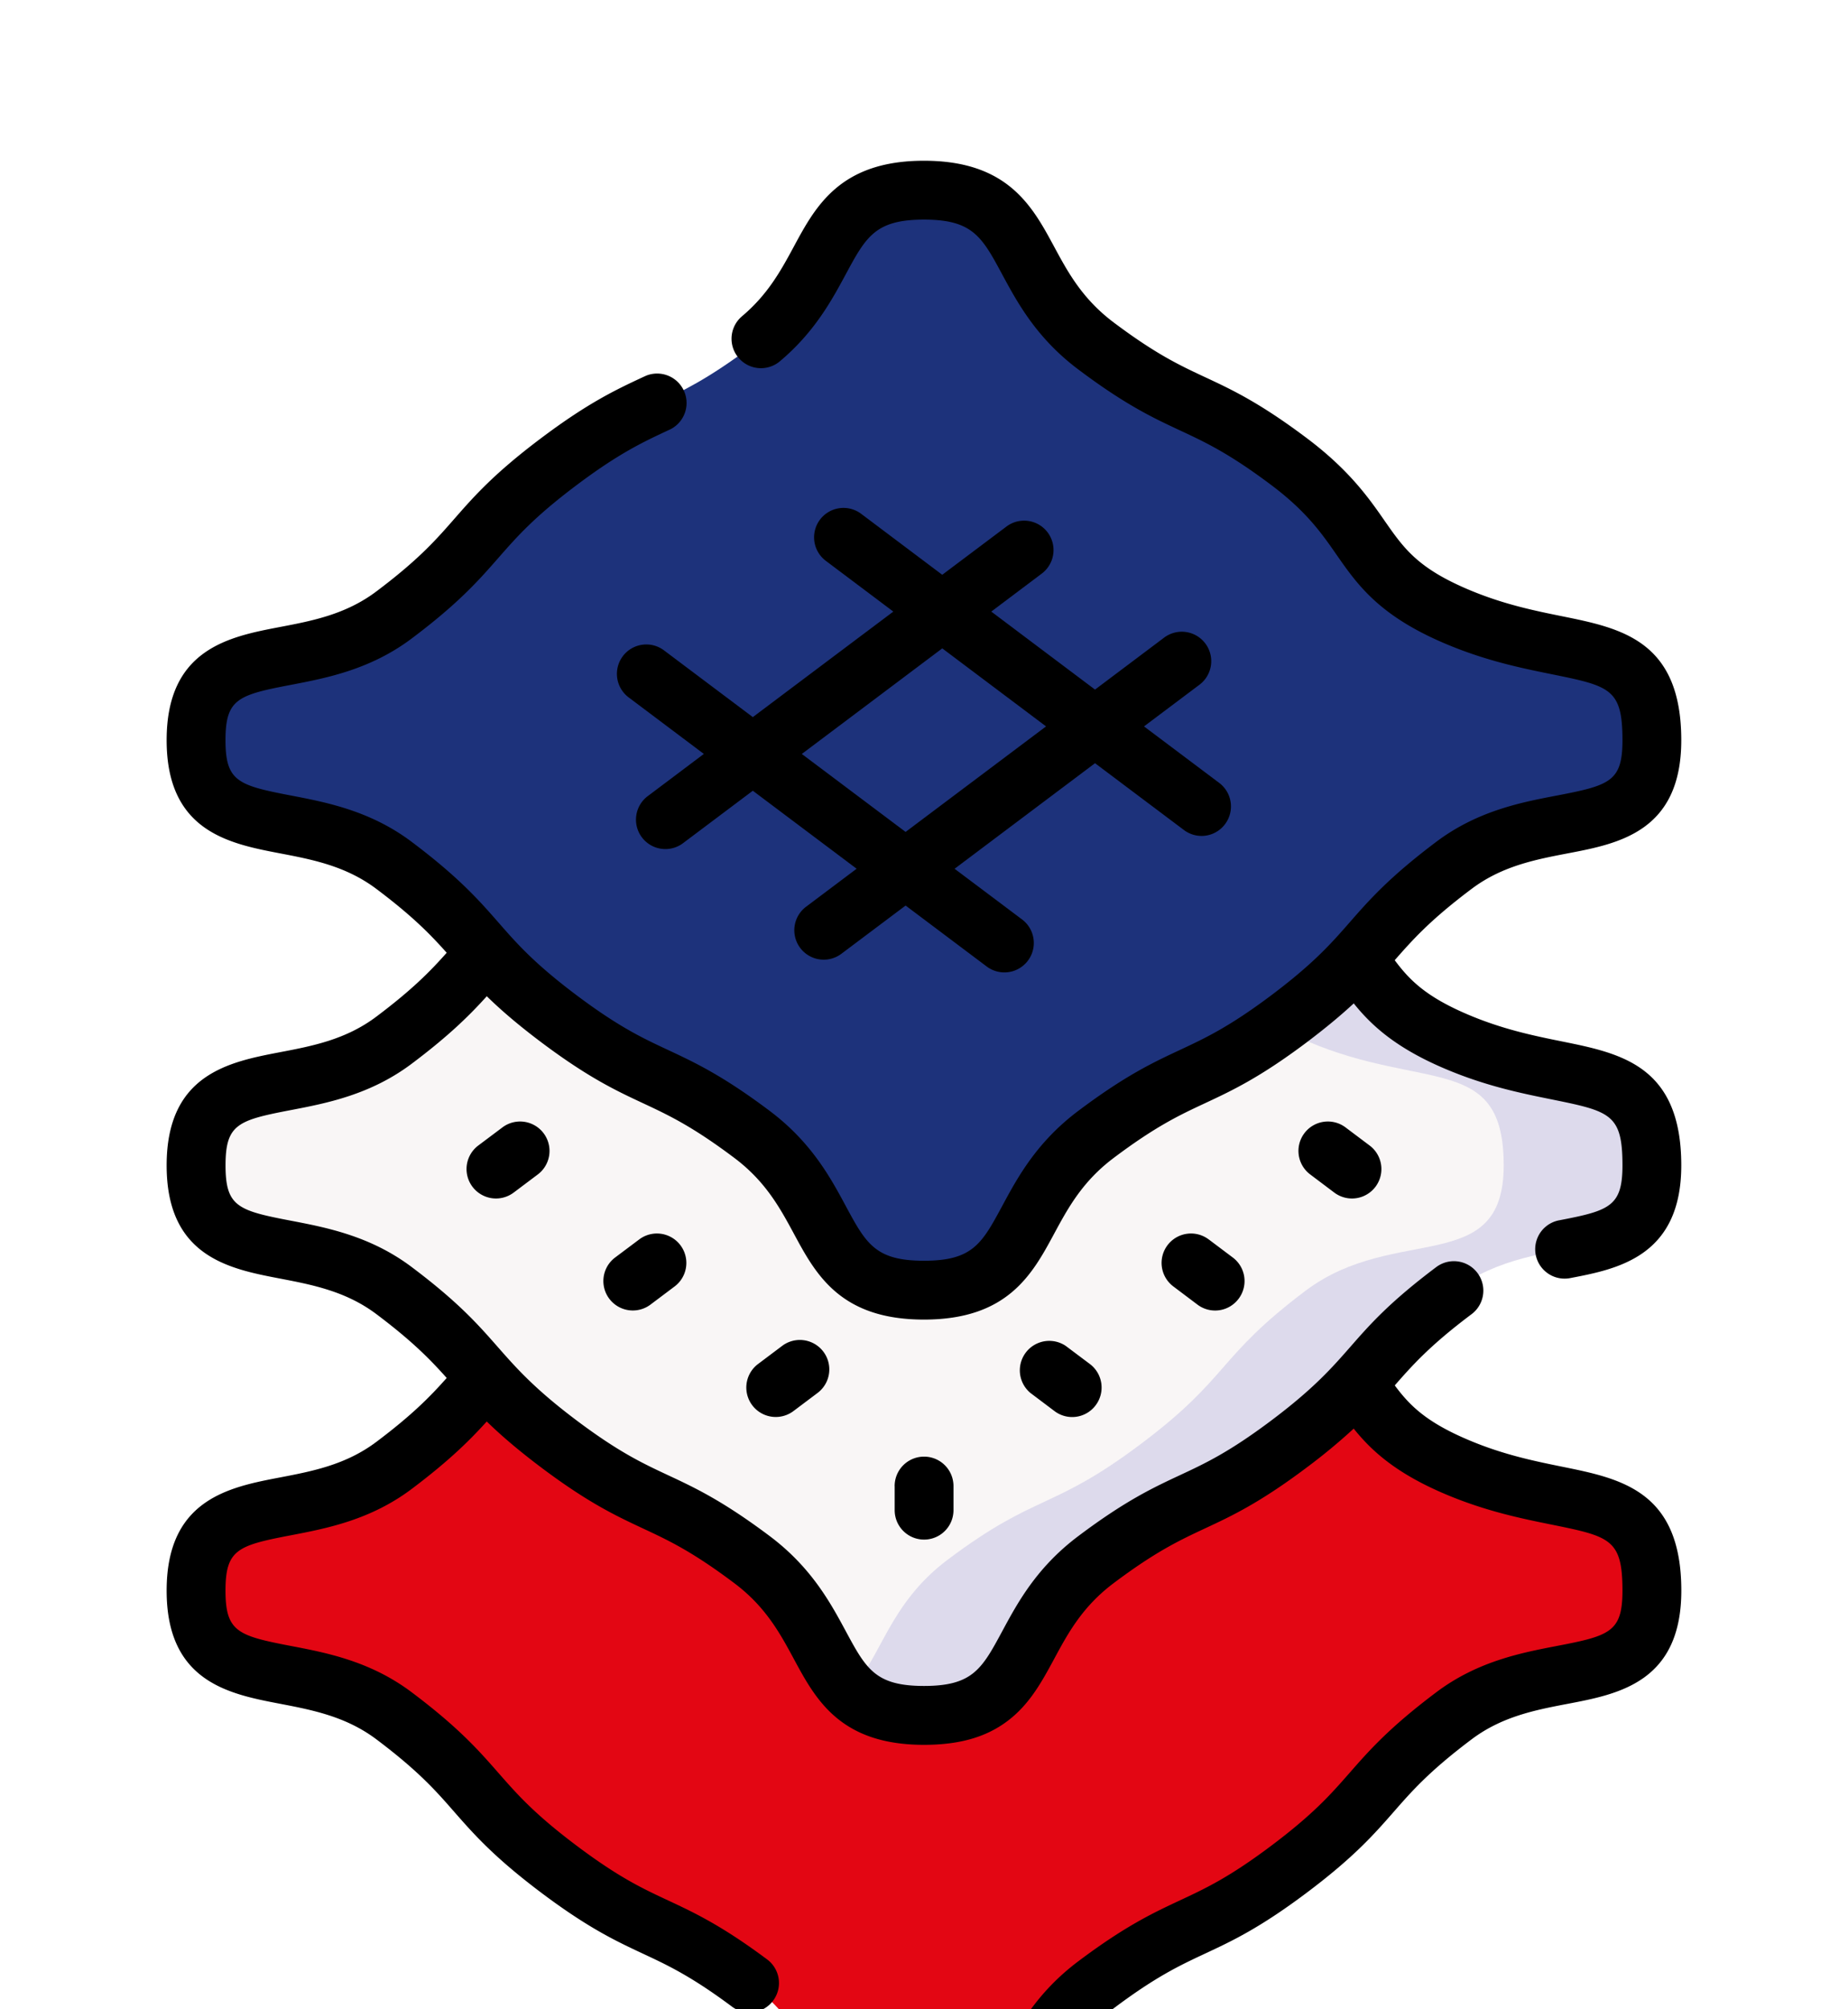<svg width="46" height="50" fill="none" xmlns="http://www.w3.org/2000/svg"><g filter="url(#filter0_d)"><path d="M41.116 35.581c0 2.787-2.697 1.44-4.925 3.114-2.228 1.674-1.876 2.143-4.104 3.817-2.229 1.674-2.58 1.206-4.809 2.88-2.228 1.674-1.493 3.875-4.28 3.875-2.788 0-2.053-2.2-4.28-3.875-2.229-1.674-2.58-1.206-4.809-2.88-2.228-1.674-1.876-2.142-4.105-3.816-2.228-1.675-4.925-.328-4.925-3.115 0-2.787 2.697-1.44 4.925-3.114 2.228-1.674 1.876-2.142 4.104-3.816 2.229-1.674 2.58-1.206 4.809-2.88 2.228-1.675 1.493-3.876 4.28-3.876 2.788 0 2.053 2.201 4.28 3.875 2.229 1.674 2.58 1.206 4.809 2.88 2.228 1.674 1.6 2.763 4.166 3.852 2.902 1.233 4.864.292 4.864 3.08z" fill="#E30613"/><path d="M36.255 32.502c-2.566-1.09-1.938-2.178-4.166-3.852-2.228-1.674-2.58-1.206-4.808-2.88-2.228-1.674-1.493-3.875-4.28-3.875-1.04 0-1.59.306-1.985.777.666.792.898 2.049 2.295 3.098 2.228 1.674 2.58 1.206 4.808 2.88 2.228 1.674 1.6 2.763 4.166 3.852 2.902 1.233 4.864.292 4.864 3.08 0 2.786-2.697 1.44-4.925 3.113-2.228 1.674-1.876 2.143-4.104 3.817-2.228 1.674-2.58 1.206-4.809 2.88-1.397 1.05-1.63 2.307-2.295 3.098.396.471.945.778 1.985.778 2.787 0 2.052-2.202 4.28-3.876 2.229-1.675 2.58-1.206 4.809-2.88 2.228-1.674 1.876-2.143 4.104-3.817 2.228-1.674 4.925-.327 4.925-3.114s-1.962-1.846-4.864-3.079z" fill="#E30613"/><path d="M41.12 25c0 2.787-2.697 1.44-4.925 3.114-2.228 1.674-1.876 2.142-4.104 3.816-2.229 1.675-2.58 1.206-4.809 2.88-2.228 1.675-1.493 3.876-4.28 3.876s-2.053-2.201-4.28-3.875c-2.229-1.674-2.58-1.206-4.809-2.88-2.228-1.674-1.876-2.143-4.105-3.817C7.58 26.44 4.883 27.787 4.883 25s2.697-1.44 4.925-3.114c2.228-1.674 1.876-2.142 4.104-3.816 2.228-1.675 2.58-1.206 4.809-2.88 2.228-1.675 1.493-3.876 4.28-3.876s2.053 2.201 4.28 3.875c2.229 1.674 2.58 1.206 4.809 2.88 2.228 1.674 1.6 2.763 4.166 3.852 2.902 1.233 4.864.292 4.864 3.079z" fill="#F9F6F6"/><path d="M36.255 21.92c-2.565-1.089-1.938-2.177-4.166-3.852-2.228-1.674-2.58-1.205-4.808-2.88-2.228-1.673-1.493-3.875-4.28-3.875-.923 0-1.459.243-1.845.626.78.775.946 2.13 2.436 3.25 2.228 1.674 2.58 1.205 4.808 2.88 2.228 1.674 1.6 2.762 4.166 3.852 2.903 1.233 4.864.291 4.864 3.079 0 2.787-2.697 1.44-4.925 3.114-2.228 1.674-1.876 2.142-4.104 3.816-2.228 1.675-2.58 1.206-4.809 2.88-1.49 1.12-1.656 2.475-2.436 3.25.386.384.922.626 1.845.626 2.787 0 2.052-2.201 4.28-3.876 2.229-1.674 2.58-1.206 4.809-2.88 2.228-1.674 1.876-2.142 4.104-3.816S41.12 27.787 41.12 25c0-2.788-1.962-1.846-4.864-3.08z" fill="#DDDAEC"/><path d="M41.12 14.419c0 2.787-2.697 1.44-4.925 3.114-2.228 1.674-1.876 2.142-4.104 3.816-2.229 1.674-2.58 1.206-4.809 2.88-2.228 1.675-1.493 3.876-4.28 3.876s-2.053-2.201-4.28-3.875c-2.229-1.675-2.58-1.206-4.809-2.88-2.228-1.674-1.876-2.143-4.105-3.817-2.228-1.674-4.925-.327-4.925-3.114s2.697-1.44 4.925-3.114c2.228-1.674 1.876-2.143 4.104-3.817 2.228-1.674 2.58-1.206 4.809-2.88C20.949 2.934 20.214.733 23 .732c2.787 0 2.053 2.202 4.28 3.876 2.229 1.674 2.58 1.205 4.809 2.88 2.228 1.674 1.6 2.762 4.166 3.852 2.902 1.232 4.864.291 4.864 3.079z" fill="#1D327B"/><path d="M36.256 11.34c-2.566-1.09-1.938-2.178-4.166-3.853-2.228-1.674-2.58-1.205-4.808-2.88-2.228-1.673-1.494-3.875-4.28-3.875-.836 0-1.354.2-1.731.521.686.79.907 2.065 2.322 3.128 2.228 1.674 2.58 1.206 4.808 2.88 2.228 1.674 1.6 2.763 4.166 3.852 2.902 1.233 4.864.292 4.864 3.079 0 2.787-2.697 1.44-4.925 3.114-2.228 1.674-1.876 2.142-4.104 3.816-2.229 1.675-2.58 1.206-4.809 2.88-1.56 1.173-1.669 2.603-2.55 3.355.394.454.942.748 1.959.748 2.787 0 2.052-2.201 4.28-3.876 2.229-1.674 2.58-1.206 4.809-2.88 2.228-1.674 1.876-2.142 4.104-3.816s4.925-.327 4.925-3.114c0-2.788-1.962-1.847-4.864-3.08z" fill="#1D327B"/><path d="M16.528 12.184a.732.732 0 10-.88 1.17l1.872 1.407-1.38 1.038a.732.732 0 10.879 1.17l1.72-1.292 2.584 1.941-1.259.946a.732.732 0 10.88 1.17l1.598-1.2 2.019 1.517a.731.731 0 10.88-1.171l-1.68-1.261 3.496-2.627 2.211 1.661a.729.729 0 001.026-.145.733.733 0 00-.146-1.026l-1.872-1.406 1.381-1.037a.732.732 0 00-.88-1.172l-1.72 1.293-2.583-1.941 1.258-.946a.732.732 0 00-.88-1.17l-1.598 1.2-2.018-1.517a.732.732 0 10-.88 1.17l1.68 1.263-3.497 2.626-2.211-1.661zm6.926-.05l2.584 1.942-3.496 2.626-2.584-1.94 3.496-2.627zM12.506 24.055l-.6.45a.732.732 0 10.88 1.172l.6-.451a.732.732 0 00-.88-1.171zm3.406 2.787l-.6.45a.732.732 0 00.88 1.172l.6-.451a.732.732 0 10-.88-1.171zm3.558 2.649l-.6.451a.732.732 0 00.88 1.172l.6-.451a.732.732 0 10-.88-1.172zm14.023-5.436a.732.732 0 00-.88 1.17l.6.452a.732.732 0 10.88-1.171l-.6-.451zm-3.407 2.787a.732.732 0 00-.88 1.17l.6.452a.73.73 0 001.026-.146.732.732 0 00-.145-1.025l-.6-.451zm-2.958 3.1l-.6-.45a.733.733 0 00-.88 1.17l.6.452a.729.729 0 001.026-.146.733.733 0 00-.146-1.026zM22.27 32.98v.6a.732.732 0 101.464 0v-.6a.732.732 0 10-1.465 0z" fill="#000"/><path d="M38.808 26.367a.732.732 0 10.276 1.438c1.168-.224 2.766-.53 2.766-2.805 0-2.481-1.503-2.787-2.957-3.082-.693-.14-1.48-.3-2.353-.671-1.032-.439-1.447-.847-1.823-1.353.448-.51.882-1 1.916-1.776.757-.569 1.592-.729 2.399-.884 1.256-.24 2.818-.54 2.818-2.815 0-2.482-1.503-2.787-2.957-3.082-.693-.14-1.48-.3-2.353-.671-1.258-.535-1.598-1.024-2.07-1.7-.392-.565-.881-1.267-1.943-2.064-1.175-.883-1.865-1.206-2.534-1.518-.627-.293-1.22-.57-2.274-1.362-.78-.587-1.138-1.25-1.483-1.89-.54-1-1.15-2.132-3.237-2.132-2.086 0-2.698 1.133-3.237 2.133-.316.585-.642 1.19-1.292 1.737a.732.732 0 10.943 1.12c.864-.726 1.293-1.522 1.638-2.162.505-.936.736-1.363 1.948-1.363 1.213 0 1.443.427 1.947 1.363.381.706.856 1.585 1.894 2.365 1.174.883 1.865 1.206 2.533 1.518.628.293 1.221.57 2.275 1.362.873.656 1.253 1.202 1.62 1.73.518.743 1.053 1.512 2.7 2.211 1.01.429 1.91.612 2.634.759 1.476.3 1.783.362 1.784 1.646 0 1.025-.312 1.124-1.63 1.377-.88.168-1.975.378-3.003 1.151-1.175.883-1.678 1.457-2.163 2.012a22.434 22.434 0 01-.341.383c-.365.397-.805.824-1.6 1.422-1.054.791-1.647 1.068-2.275 1.362-.668.312-1.359.635-2.534 1.518-1.038.78-1.512 1.659-1.893 2.366-.505.935-.735 1.363-1.948 1.363-1.212 0-1.442-.427-1.947-1.363-.38-.707-.855-1.586-1.893-2.366-1.175-.883-1.866-1.205-2.534-1.518-.628-.293-1.22-.57-2.274-1.361-1.053-.792-1.485-1.284-1.941-1.806-.486-.555-.989-1.128-2.164-2.011-1.028-.773-2.123-.983-3.003-1.152-1.318-.253-1.63-.352-1.63-1.377 0-1.026.311-1.125 1.63-1.377.88-.169 1.974-.379 3.003-1.152 1.175-.882 1.677-1.456 2.163-2.011.457-.521.888-1.014 1.941-1.805 1.053-.791 1.646-1.068 2.274-1.362l.071-.033a.733.733 0 00-.62-1.327l-.072.033c-.668.312-1.358.635-2.533 1.518-1.175.882-1.677 1.456-2.163 2.011-.457.522-.888 1.014-1.941 1.805-.758.57-1.592.73-2.4.884-1.255.24-2.818.54-2.818 2.816 0 2.275 1.563 2.575 2.82 2.816.806.154 1.64.314 2.399.884.908.682 1.353 1.142 1.752 1.59-.399.449-.845.909-1.753 1.591-.758.57-1.592.73-2.4.884-1.255.241-2.818.54-2.818 2.816s1.563 2.575 2.82 2.816c.806.155 1.641.315 2.399.884.908.682 1.353 1.143 1.752 1.59-.399.449-.845.91-1.753 1.592-.758.569-1.592.729-2.4.884-1.255.24-2.818.54-2.818 2.816 0 2.275 1.563 2.574 2.82 2.815.806.155 1.64.315 2.399.884 1.053.792 1.484 1.284 1.94 1.806.487.555.99 1.128 2.164 2.011 1.175.883 1.866 1.206 2.535 1.519.616.288 1.198.56 2.214 1.317a.73.73 0 001.025-.15.732.732 0 00-.15-1.025c-1.135-.846-1.813-1.163-2.469-1.47-.628-.293-1.222-.57-2.275-1.362-1.053-.791-1.484-1.284-1.941-1.805-.486-.555-.988-1.129-2.164-2.012-1.028-.773-2.123-.983-3.003-1.151-1.318-.253-1.63-.352-1.63-1.378 0-1.025.311-1.124 1.63-1.377.88-.169 1.974-.378 3.003-1.151.944-.71 1.454-1.22 1.87-1.68.336.327.758.695 1.355 1.144 1.175.883 1.866 1.205 2.534 1.518.628.293 1.221.57 2.274 1.362.781.586 1.138 1.249 1.484 1.89.539.999 1.15 2.132 3.236 2.132.94 0 1.635-.216 2.188-.679.484-.405.771-.938 1.05-1.454.345-.64.702-1.303 1.483-1.89 1.053-.791 1.646-1.068 2.274-1.362.669-.312 1.36-.635 2.535-1.518a14.49 14.49 0 001.167-.966c.445.555 1.054 1.11 2.272 1.627 1.01.429 1.91.611 2.634.758 1.476.3 1.783.362 1.784 1.646 0 1.026-.312 1.125-1.63 1.377-.88.17-1.975.379-3.003 1.152-1.175.883-1.677 1.456-2.163 2.011-.457.521-.888 1.014-1.941 1.805-1.053.792-1.647 1.069-2.275 1.362-.668.313-1.359.635-2.534 1.518-1.038.78-1.512 1.66-1.893 2.366-.505.936-.735 1.363-1.948 1.363-1.156 0-1.425-.4-1.878-1.235a.732.732 0 10-1.288.698C20.292 48.843 20.92 50 23 50c2.087 0 2.698-1.133 3.237-2.133.346-.64.703-1.303 1.484-1.89 1.053-.791 1.646-1.068 2.274-1.362.669-.312 1.36-.635 2.535-1.518 1.174-.882 1.677-1.456 2.163-2.011.456-.521.888-1.014 1.94-1.805.758-.57 1.593-.73 2.4-.884 1.256-.24 2.818-.54 2.818-2.816 0-2.481-1.503-2.786-2.957-3.081-.693-.141-1.48-.3-2.353-.672-1.032-.438-1.447-.846-1.823-1.353.447-.51.88-.997 1.91-1.771a.732.732 0 10-.875-1.175c-2.298 1.726-1.958 2.204-4.104 3.816-1.053.791-1.646 1.069-2.274 1.362-.668.312-1.36.635-2.534 1.518-1.038.78-1.512 1.66-1.893 2.366-.505.936-.735 1.363-1.948 1.363-1.212 0-1.442-.427-1.947-1.363-.381-.706-.855-1.586-1.893-2.366-1.175-.882-1.866-1.205-2.534-1.517-.628-.294-1.221-.571-2.274-1.362-2.13-1.6-1.82-2.1-4.105-3.817-1.028-.773-2.123-.983-3.003-1.152-1.319-.252-1.63-.351-1.63-1.377s.311-1.124 1.63-1.377c.88-.169 1.974-.379 3.003-1.152.944-.709 1.454-1.219 1.87-1.68.335.328.758.696 1.355 1.145 1.175.882 1.866 1.205 2.534 1.517.628.294 1.22.57 2.274 1.362.781.587 1.138 1.25 1.484 1.89.539 1 1.15 2.133 3.236 2.132 2.087 0 2.698-1.133 3.237-2.132.346-.64.703-1.303 1.484-1.89 1.053-.792 1.646-1.069 2.274-1.362.669-.313 1.36-.635 2.535-1.518.49-.37.863-.684 1.167-.966.445.555 1.054 1.11 2.271 1.626 1.01.43 1.91.612 2.635.759 1.476.3 1.783.362 1.783 1.646 0 1.022-.326 1.127-1.577 1.367z" fill="#000"/></g><defs><filter id="filter0_d" x=".148" y="0" width="45.702" height="58" filterUnits="userSpaceOnUse" color-interpolation-filters="sRGB"><feFlood flood-opacity="0" result="BackgroundImageFix"/><feColorMatrix in="SourceAlpha" values="0 0 0 0 0 0 0 0 0 0 0 0 0 0 0 0 0 0 127 0"/><feOffset dy="4"/><feGaussianBlur stdDeviation="2"/><feColorMatrix values="0 0 0 0 0 0 0 0 0 0 0 0 0 0 0 0 0 0 0.25 0"/><feBlend in2="BackgroundImageFix" result="effect1_dropShadow"/><feBlend in="SourceGraphic" in2="effect1_dropShadow" result="shape"/></filter></defs></svg>